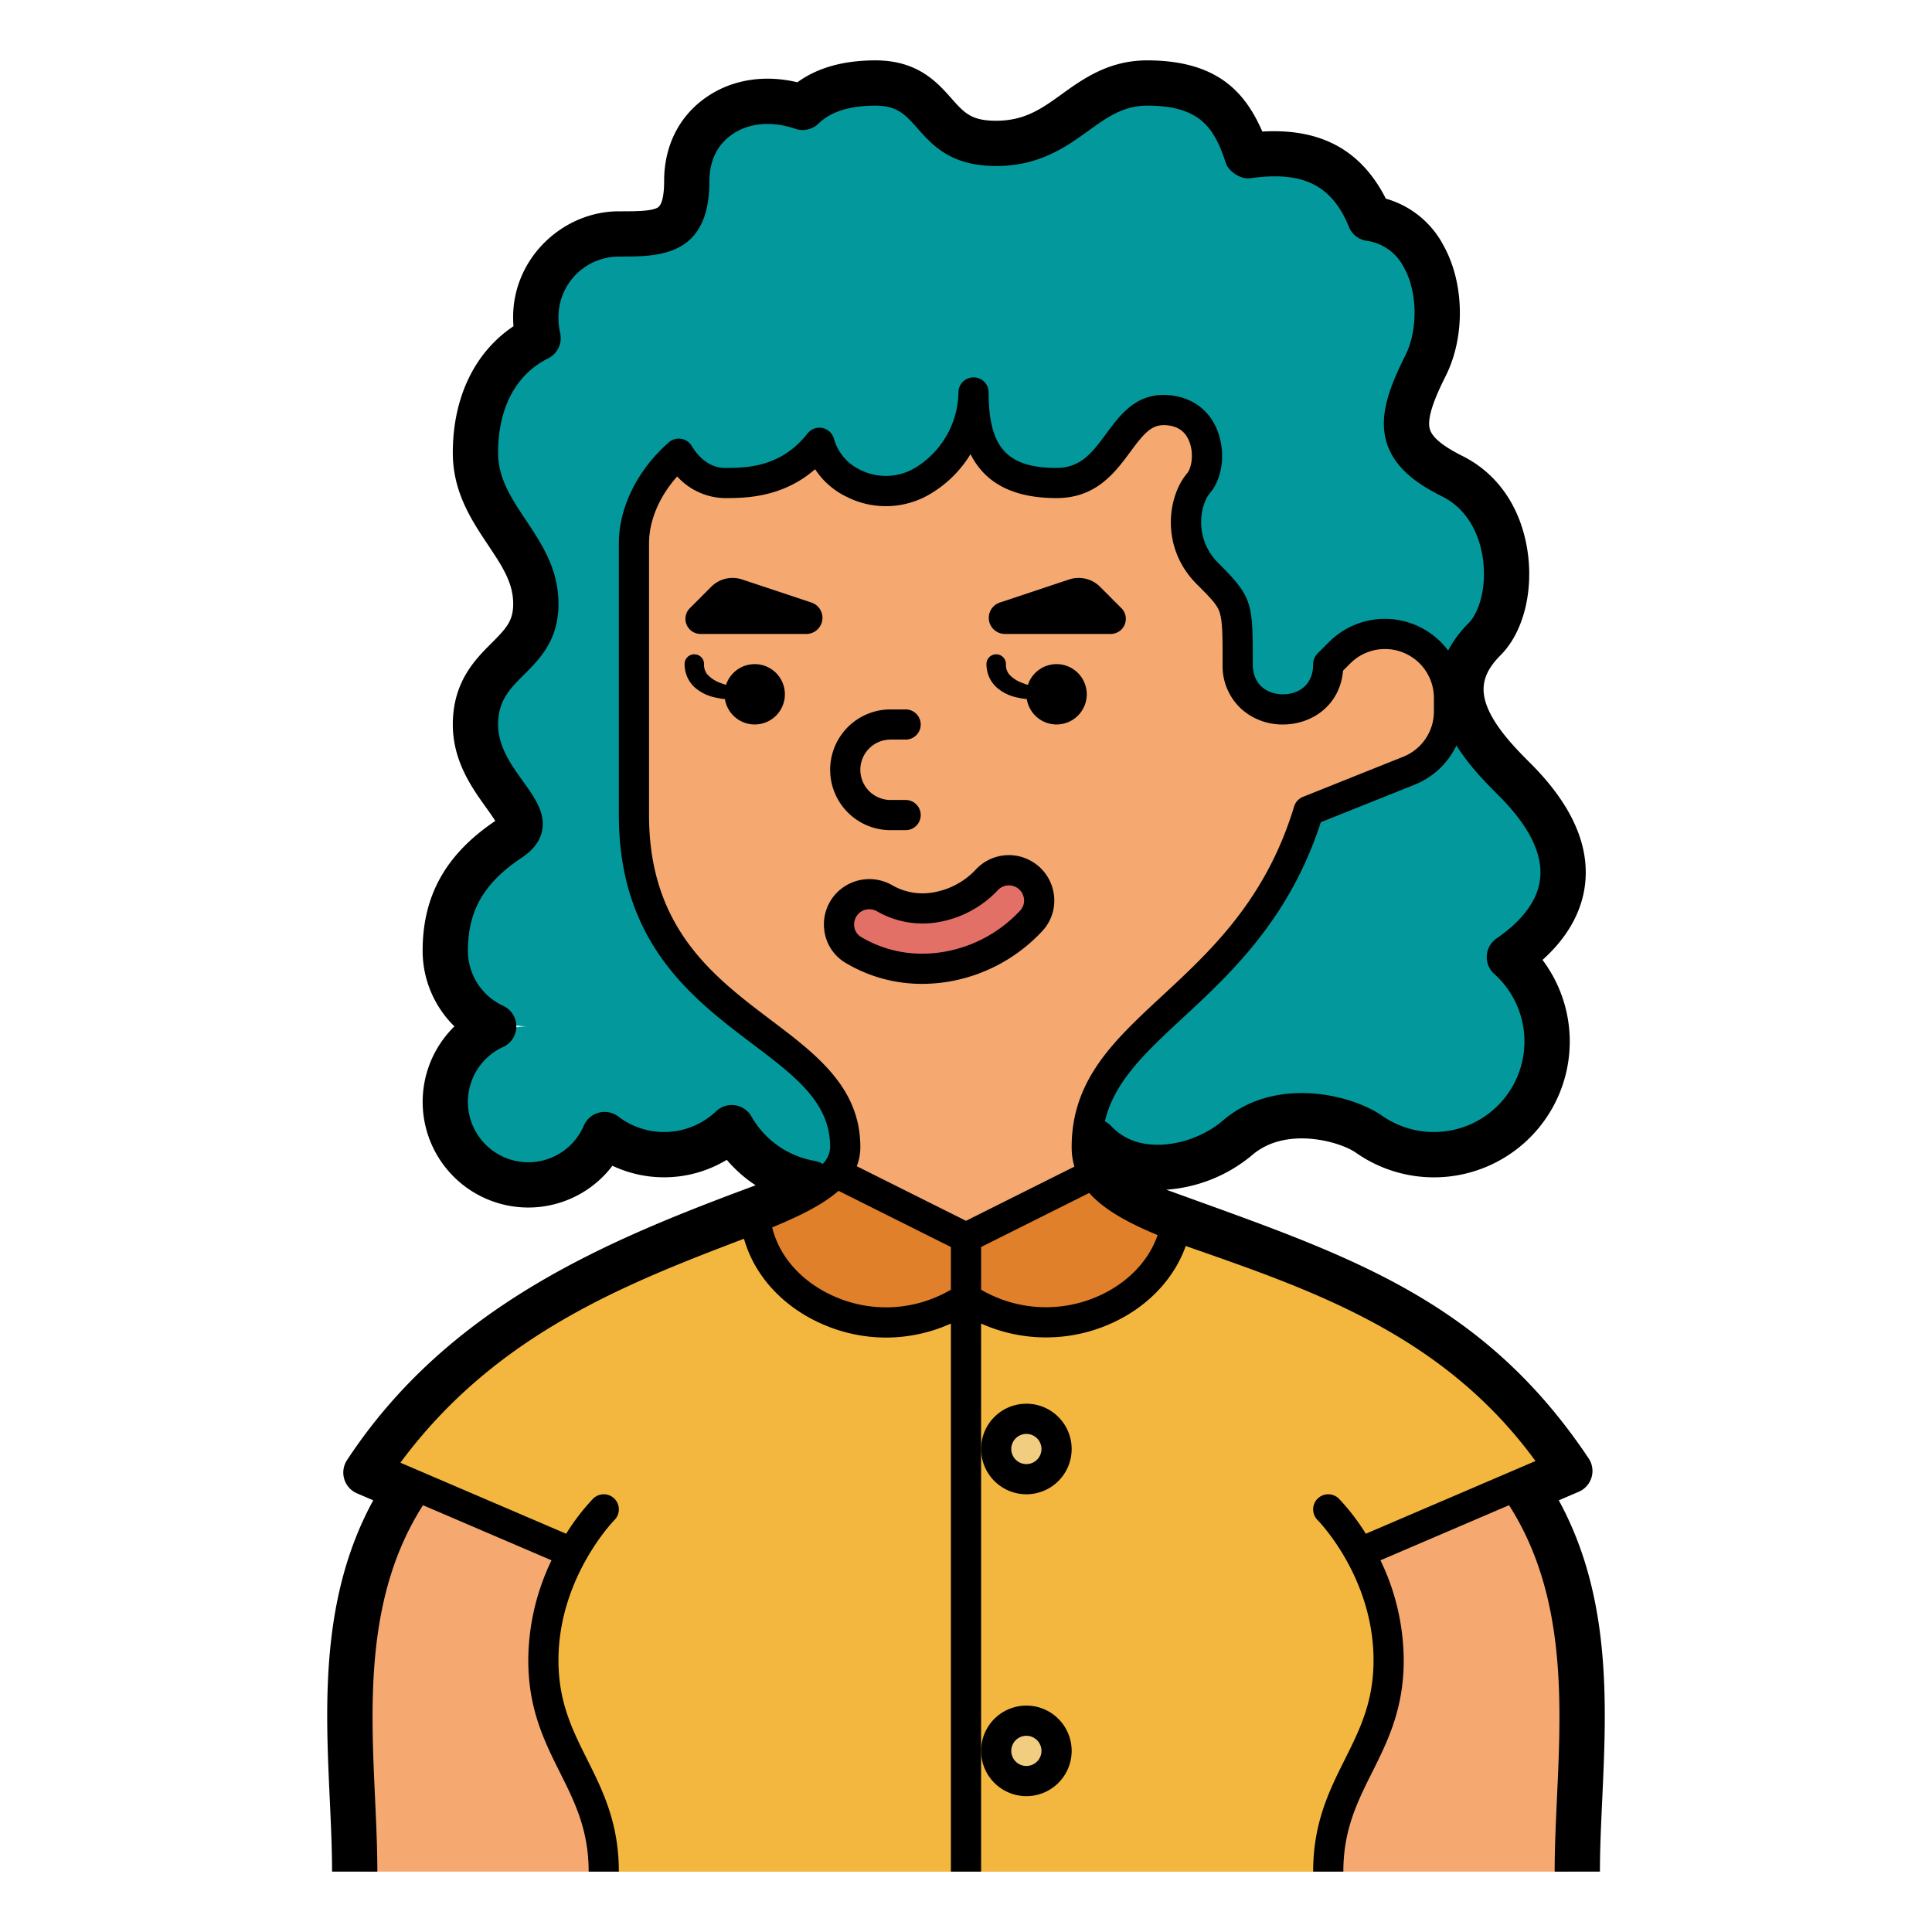 <?xml version="1.0" encoding="UTF-8"?>
<svg xmlns="http://www.w3.org/2000/svg" viewBox="0 0 512 512" width="512" height="512"><g id="Fill_out_line" data-name="Fill out line"><path d="M220,312a28.005,28.005,0,0,1-25.585-16.608,24,24,0,0,1-35.109,1.85A20.002,20.002,0,1,1,140,272a20,20,0,0,1-20-20c0-11.046,4-20,16-28s-8-16-8-32,16-16,16-32-16-24-16-40c0-12,4.628-24.052,17.003-29.302A20.222,20.222,0,0,1,144,84a20,20,0,0,1,20-20c11.046,0,20,0,20-16,0-15.087,14.226-23.061,29.264-17.215Q219.239,24,232,24c16,0,12.553,16,32,16s24-16,40-16,20.5,7.167,24,16l1.174,3.518C343.815,41.099,354.09,44.18,360,56l1.669,3.723C378.739,61.261,382.246,83.507,376,96c-8,16-8,24,8,32s16,32,8,40c-16,16,0,32,8,40,21.68,21.68,10.72,36.831-3.395,45.455a28.001,28.001,0,0,1-32.679,45.474c-7.212-5.065-25.22-9.247-37.259,1.071-10.223,8.762-29.608,11.837-38.008-2.772Z" style="fill:#03999c"/><path d="M416,496H96c0-30.26-7.15-67.66,12.36-98.7l-10.47-4.49C136.72,332.21,207.03,327.86,221.39,310.69A10.173,10.173,0,0,0,224,304c0-32-56-32-56-88,0-80-16-152,96-152s88,80,88,112l3.03-3.03a16.97,16.97,0,0,1,28.97,12v3.54a16.969,16.969,0,0,1-10.67,15.76l-26.55,10.62C331.51,265.23,288,271.02,288,304a13.529,13.529,0,0,0,1.9,7.05C302.57,332.59,375.95,329.74,415.22,392.33l-11.58,4.97C423.15,428.34,416,465.74,416,496Z" style="fill:#f5a971"/><path d="M244.393,256.733a35.579,35.579,0,0,1-18.236-4.984,7.963,7.963,0,0,1-1.442-12.464h0a8.081,8.081,0,0,1,9.772-1.205,20.228,20.228,0,0,0,13.491,2.358,24.073,24.073,0,0,0,13.512-7.234,8.019,8.019,0,0,1,9.453-1.732h0a7.983,7.983,0,0,1,2.373,12.514,39.998,39.998,0,0,1-22.776,12.246A38.399,38.399,0,0,1,244.393,256.733Z" style="fill:#e37066"/><path d="M403.64,397.3,362.14,415.08A57.474,57.474,0,0,1,368,440c0,24-16,32-16,56H160c0-24-16-32-16-56a57.474,57.474,0,0,1,5.86-24.92l-41.5-17.78-10.47-4.49C126.55,348.09,172.35,334,200.15,322.79c9.87-3.98,17.48-7.6,21.24-12.1L256,328l33.9-16.95c3.42,5.81,11.25,9.84,21.64,13.87,28.13,10.89,75,21.7,103.68,67.41Z" style="fill:#f3b73f"/><circle cx="272" cy="384" r="8" style="fill:#f0cd81"/><circle cx="272" cy="464" r="8" style="fill:#f0cd81"/><path d="M352,176l7-30-3.5-84H181.417L163.5,98l4.5,46c0-8.811,4.853-17.623,11.885-23.762C182.997,125.413,187.562,128,192,128c5.953,0,16.791,0,25.148-10.656A17.037,17.037,0,0,0,226,128c16,8,32-8,32-24,0,16,6,24,22,24s16.333-19.667,28.667-19.333,13,14.667,9,19.333S312,144,320,152s8,8,8,24S352,192,352,176Z" style="fill:#03999c"/><path d="M311.54,324.92C307.56,346.08,278.32,358.88,256,344c-23.06,15.37-53.49,1.21-55.85-21.21,9.87-3.98,17.48-7.6,21.24-12.1L256,328l33.9-16.95C293.32,316.86,301.15,320.89,311.54,324.92Z" style="fill:#e0802b"/><path d="M200,176a7.999,7.999,0,0,0-7.595,5.497c-.57-.175-1.128-.363-1.658-.578a8.645,8.645,0,0,1-3.238-2.126A4.003,4.003,0,0,1,186.583,176l0-.022-0-.022A2.583,2.583,0,1,0,181.417,176a8.889,8.889,0,0,0,.695,3.365,8.172,8.172,0,0,0,2.022,2.822,11.825,11.825,0,0,0,5.396,2.648,19.434,19.434,0,0,0,2.581.431A7.996,7.996,0,1,0,200,176Z"/><path d="M288,184a7.998,7.998,0,0,0-15.595-2.503c-.57-.175-1.128-.363-1.658-.578a8.645,8.645,0,0,1-3.238-2.126A4.003,4.003,0,0,1,266.583,176l0-.022-0-.022A2.583,2.583,0,1,0,261.417,176a8.889,8.889,0,0,0,.695,3.365,8.172,8.172,0,0,0,2.022,2.822,11.825,11.825,0,0,0,5.396,2.648,19.434,19.434,0,0,0,2.581.431A7.995,7.995,0,0,0,288,184Z"/><path d="M236,220h4a4,4,0,0,0,0-8h-4a8,8,0,0,1,0-16h4a4,4,0,0,0,0-8h-4a16,16,0,0,0,0,32Z"/><path d="M272.732,227.894a11.945,11.945,0,0,0-14.166,2.581,20.058,20.058,0,0,1-11.228,6.015,16.103,16.103,0,0,1-10.86-1.879,12.123,12.123,0,0,0-14.591,1.846,12.002,12.002,0,0,0-3.44,10.063,11.698,11.698,0,0,0,5.676,8.674,39.35,39.35,0,0,0,20.27,5.54,42.521,42.521,0,0,0,6.788-.554,43.846,43.846,0,0,0,25.074-13.481,11.771,11.771,0,0,0,2.94-10.19A11.951,11.951,0,0,0,272.732,227.894ZM270.377,241.272A35.811,35.811,0,0,1,249.9,252.283a34.539,34.539,0,0,1-5.507.45,31.453,31.453,0,0,1-16.202-4.428,3.723,3.723,0,0,1-1.807-2.79,4.054,4.054,0,0,1,1.16-3.401,3.924,3.924,0,0,1,2.795-1.153,4.337,4.337,0,0,1,2.157.588,24.23,24.23,0,0,0,16.123,2.837,28.213,28.213,0,0,0,15.796-8.453,4.014,4.014,0,0,1,6.911,2.015A3.837,3.837,0,0,1,270.377,241.272Z"/><path d="M215.04,159.68l-18.372-6.117a8,8,0,0,0-8.189,1.938l-5.664,5.673A4,4,0,0,0,185.646,168h28.045a4.269,4.269,0,0,0,1.349-8.32Z"/><path d="M266.309,168h28.045a4,4,0,0,0,2.831-6.826l-5.664-5.673a8,8,0,0,0-8.189-1.938l-18.372,6.117A4.269,4.269,0,0,0,266.309,168Z"/><path d="M272,396a12,12,0,1,0-12-12A12.014,12.014,0,0,0,272,396Zm0-16a4,4,0,1,1-4,4A4.005,4.005,0,0,1,272,380Z"/><path d="M272,476a12,12,0,1,0-12-12A12.014,12.014,0,0,0,272,476Zm0-16a4,4,0,1,1-4,4A4.005,4.005,0,0,1,272,460Z"/><path d="M413.094,397.599l5.287-2.264a6,6,0,0,0,2.676-8.776C392.333,343.5,356,332.333,309.095,315.288a39.819,39.819,0,0,0,22.781-9.213c8.957-7.681,23.268-3.538,27.458-.593a35.996,35.996,0,0,0,49.447-51.095c6.534-5.857,10.396-12.664,11.267-19.958,1.25-10.498-3.595-21.292-14.435-32.122-3.533-3.542-8.873-8.896-11.26-14.464-2.291-5.336-1.303-9.581,3.295-14.186,6.085-6.073,8.866-17.109,7.084-28.119-1.837-11.311-7.931-20.081-17.159-24.695-7.226-3.613-8.449-6.016-8.74-7.509-.637-3.264,1.976-9.068,4.325-13.763,5.188-10.389,4.929-24.595-.627-34.543a24.955,24.955,0,0,0-15.272-12.388c-6.591-12.973-17.339-18.675-32.728-17.775C330.132,24.806,322.937,16,304,16c-10.185,0-17.044,4.938-22.584,8.927C276.164,28.722,271.629,32,264,32c-6.606,0-8.462-2.093-11.826-5.885C248.399,21.846,243.229,16,232,16c-8.467,0-15.407,1.952-20.688,5.809-8.694-2.088-17.283-.736-23.986,3.857C180.022,30.656,176,38.587,176,48c0,2.756-.303,6.212-1.744,7.026C172.532,56,168.388,56,164,56c-15.439,0-29.333,13.5-27.917,30.455C125.805,93.328,120,105.306,120,120c0,10.416,4.958,17.853,9.348,24.438C133.064,150.013,136,154.417,136,160c0,4.491-1.73,6.415-5.647,10.342C125.983,174.7,120,180.669,120,192c0,9.714,5.095,16.814,8.814,21.997.759,1.058,1.779,2.48,2.437,3.559C118.119,226.41,112,237.364,112,252a28.07,28.07,0,0,0,8.427,20,27.996,27.996,0,1,0,41.877,36.94,32.114,32.114,0,0,0,30.297-1.573,35.843,35.843,0,0,0,7.646,6.745C161.5,328.5,119.038,345.771,91.963,386.944a6,6,0,0,0,2.651,8.812l4.301,1.842c-14.01,25.625-12.692,54.04-11.519,79.326l.022.49C87.718,483.946,88,490.116,88,496h12c0-6.158-.289-12.461-.594-19.134l-.022-.494c-1.17-25.205-2.483-53.733,12.715-77.472l34.063,14.599A61.436,61.436,0,0,0,140,440c0,12.944,4.282,21.507,8.422,29.789C152.319,477.583,156,484.944,156,496h8c0-12.944-4.282-21.507-8.422-29.789C151.681,458.417,148,451.056,148,440c0-21.916,14.625-36.965,14.834-37.176a4,4,0,0,0-5.662-5.652,57.079,57.079,0,0,0-7.127,9.286l-43.929-18.827-0-.004C130.995,354.001,165,340.5,197.166,328.282c2.646,9.389,9.722,17.452,19.714,22.144a42.206,42.206,0,0,0,17.967,4.042A41.754,41.754,0,0,0,252,350.748V496h8V350.75a42.08,42.08,0,0,0,33.574.364c10.003-4.211,17.445-11.84,20.659-20.913,33.268,11.632,68.101,23.299,92.684,56.988l-44.961,19.269a57.083,57.083,0,0,0-7.127-9.286,4,4,0,0,0-5.657,5.657C349.32,402.977,364,417.912,364,440c0,11.056-3.681,18.417-7.578,26.211C352.282,474.493,348,483.056,348,496h8c0-11.056,3.681-18.417,7.578-26.211C367.718,461.507,372,452.944,372,440a61.435,61.435,0,0,0-6.162-26.502L399.909,398.896c15.19,23.74,13.877,52.269,12.707,77.48l-.022.49C412.289,483.539,412,489.842,412,496h12c0-5.884.282-12.054.581-18.586l.022-.486C425.777,451.639,427.095,423.224,413.094,397.599ZM256,323.528l-28.95-14.471A13.617,13.617,0,0,0,228,304c0-15.767-11.555-24.501-23.788-33.749C189.113,258.838,172,245.901,172,216V144c0-6.042,2.735-12.442,7.465-17.734A17.407,17.407,0,0,0,192,132c5.208,0,15.237 0,24.014-7.654a20.546,20.546,0,0,0,8.197,7.232,23.01,23.01,0,0,0,23.104-1.163,30.803,30.803,0,0,0,9.882-10.065C261.12,128.164,268.677,132,280,132c10.5,0,15.532-6.816,19.575-12.293,3.368-4.562,5.43-7.131,8.983-7.042,3.201.086,5.317,1.392,6.471,3.992,1.477,3.328.75,7.399-.4,8.74-5.203,6.07-7.214,19.675,2.542,29.432,3.962,3.962,5.367,5.434,6.034,7.437C324,164.649,324,168.681,324,176a15.441,15.441,0,0,0,5.093,11.99A16.345,16.345,0,0,0,340,192c7.501,0,15.09-4.893,15.924-14.268l1.934-1.933A12.97,12.97,0,0,1,380,184.971v3.54a12.907,12.907,0,0,1-8.154,12.043l-26.553,10.624a4,4,0,0,0-2.342,2.553c-7.498,24.718-22.052,38.21-34.894,50.114C295.149,275.811,284,286.146,284,304a18.349,18.349,0,0,0,.718,5.169ZM397.17,210.834c8.066,8.058,11.754,15.52,10.962,22.174-.841,7.04-6.725,12.409-11.513,15.674a6.001,6.001,0,0,0-.626,9.424A24.002,24.002,0,0,1,366.23,295.661c-7.789-5.474-28.153-10.711-42.162,1.301-5.636,4.825-13.954,7.286-20.707,6.124a15.434,15.434,0,0,1-8.929-4.703,5.97,5.97,0,0,0-1.631-1.224c2.502-10.554,10.717-18.199,20.695-27.449,12.613-11.693,28.239-26.176,36.531-51.811l24.79-9.918a20.886,20.886,0,0,0,11.148-10.421C389.371,203.007,393.893,207.549,397.17,210.834ZM199.133,295.869a6,6,0,0,0-9.351-1.375,19.999,19.999,0,0,1-25.9,1.415,6,6,0,0,0-9.164,2.391,16.004,16.004,0,1,1-21.372-20.849,6,6,0,0,0,0-10.903A16.066,16.066,0,0,1,124,252c0-10.652,4.251-18.029,14.218-24.667,3.167-2.111,4.958-4.514,5.476-7.351.844-4.653-2.057-8.697-5.129-12.979C135.487,202.714,132,197.854,132,192c0-6.352,3.164-9.508,6.852-13.187C143.14,174.515,148,169.643,148,160c0-9.216-4.406-15.826-8.683-22.241C135.554,132.114,132,126.783,132,120c0-11.885,4.713-20.772,13.271-25.027a6,6,0,0,0,3.166-6.762A18.12,18.12,0,0,1,148,84a16.018,16.018,0,0,1,16-16c10.692,0,24,0,24-20,0-5.405,2.107-9.702,6.102-12.431,4.413-3.025,10.492-3.547,16.676-1.432a5.997,5.997,0,0,0,6.146-1.396C220.128,29.595,225.201,28,232,28c5.822,0,7.956,2.413,11.191,6.071C247.114,38.495,251.997,44,264,44c11.511,0,18.682-5.183,24.455-9.354C293.408,31.08,297.686,28,304,28c13.807,0,17.75,5.625,20.848,15.188.527,1.876,3.654,4.449,6.523,4.044C344.278,45.424,352.75,48.25,357.557,60.329a5.999,5.999,0,0,0,4.616,3.48,13.097,13.097,0,0,1,9.879,7.067c3.619,6.479,3.778,16.51.373,23.33-4.124,8.242-6.615,15.04-5.37,21.426,1.604,8.22,8.94,12.839,15.152,15.945,5.686,2.843,9.479,8.484,10.68,15.882,1.28,7.912-.9,14.895-3.723,17.712a29.793,29.793,0,0,0-5.394,7.223,20.927,20.927,0,0,0-31.569-2.251l-3.029,3.029A4.001,4.001,0,0,0,348,176c0,5.905-4.31,8-8,8s-8-2.095-8-8c0-16.324,0-17.657-9.171-26.829-6.468-6.468-4.849-15.391-2.125-18.568,3.48-4.061,4.185-11.451,1.638-17.19-2.391-5.389-7.335-8.576-13.567-8.745-7.891-.216-12.001,5.366-15.635,10.288C289.556,119.809,286.462,124,280,124c-13.122,0-18-5.42-18-20a4,4,0,0,0-8,0,23.823,23.823,0,0,1-10.89,19.609,15.125,15.125,0,0,1-15.321.813,12.998,12.998,0,0,1-6.818-8.258,4,4,0,0,0-6.97-1.289C206.845,124,197.552,124,192,124c-3.295,0-6.461-2.123-8.687-5.823a3.999,3.999,0,0,0-6.058-.952C168.955,124.47,164,134.479,164,144v72c0,33.882,19.622,48.715,35.388,60.633C210.904,285.339,220,292.214,220,304a6.698,6.698,0,0,1-1.983,4.458,5.965,5.965,0,0,0-2.104-.81A23.944,23.944,0,0,1,199.133,295.869Zm21.147,47.315c-8.16-3.832-13.824-10.391-15.64-17.908,7.06-2.932,13.319-5.934,17.578-9.691L252,330.473v11.306A33.904,33.904,0,0,1,220.28,343.184Zm70.19.557A34.122,34.122,0,0,1,260,341.781V330.472l28.657-14.329c4.005,4.507,10.361,7.953,18.124,11.165C304.364,334.37,298.465,340.375,290.47,343.741Z"/></g></svg>
